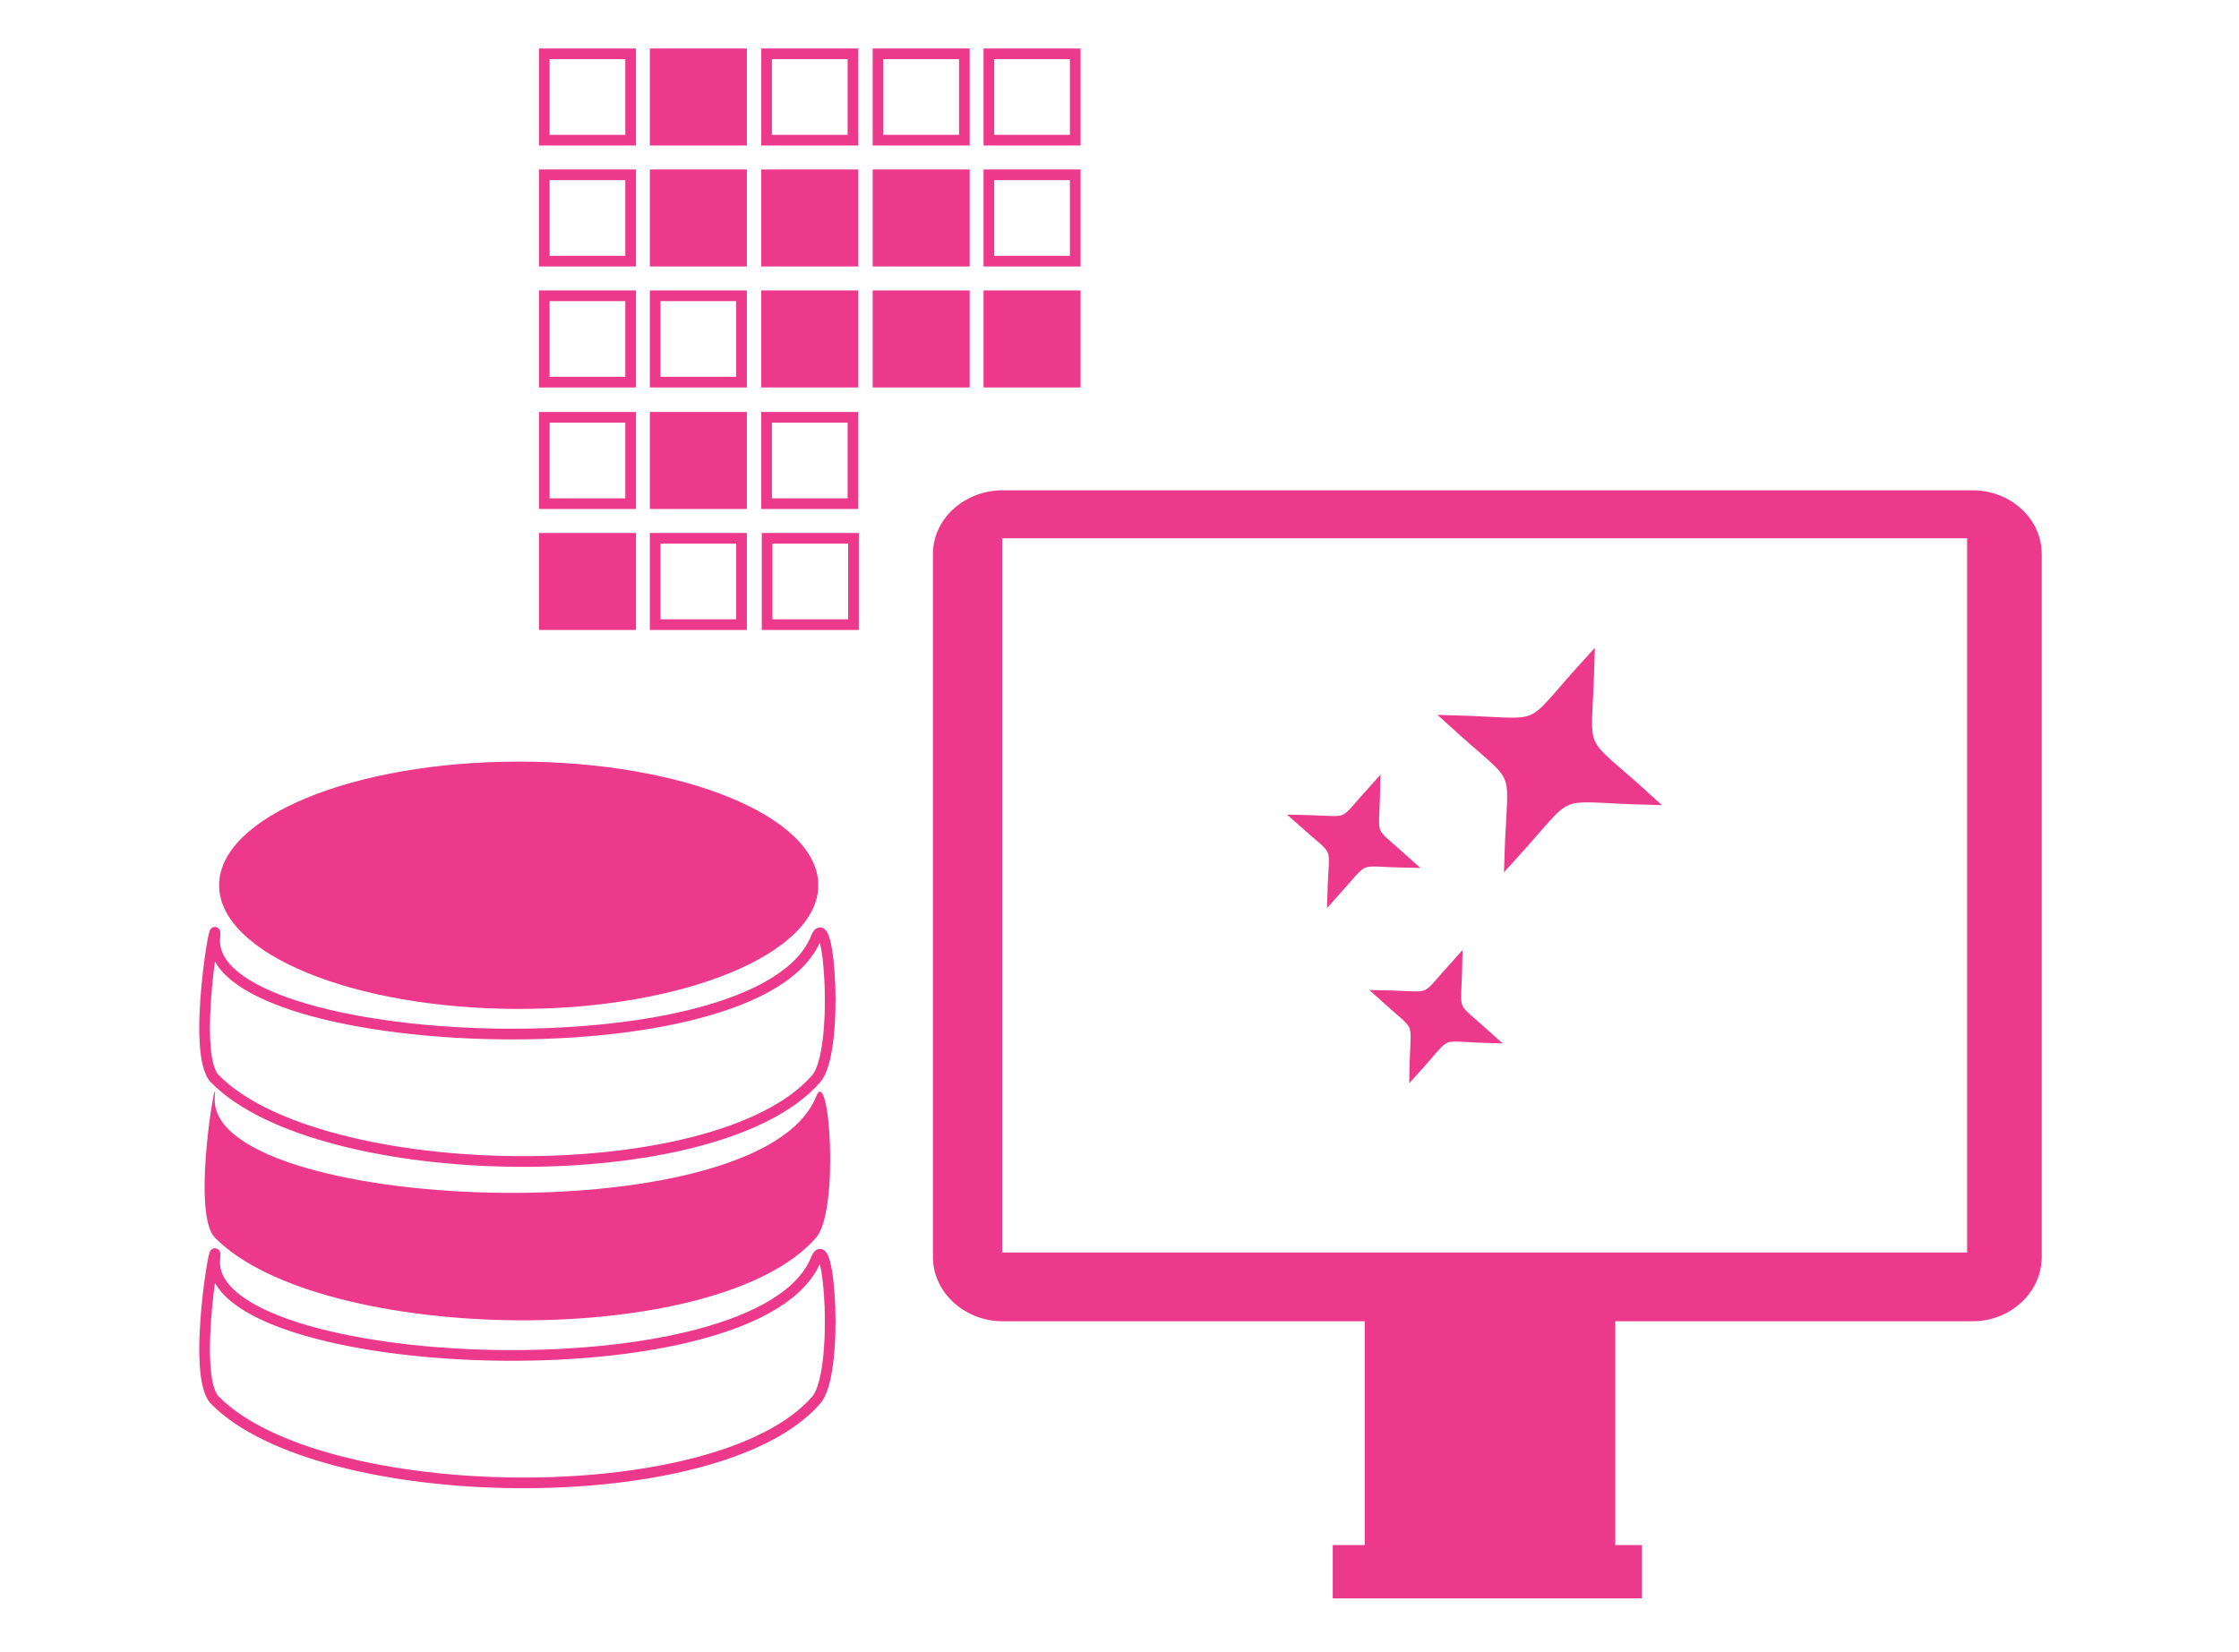 <?xml version="1.0" encoding="utf-8"?>
<!-- Generator: Adobe Illustrator 19.0.0, SVG Export Plug-In . SVG Version: 6.00 Build 0)  -->
<svg version="1.1" id="Слой_1" xmlns="http://www.w3.org/2000/svg" xmlns:xlink="http://www.w3.org/1999/xlink" x="0px" y="0px"
	 viewBox="0 0 420 310" style="enable-background:new 0 0 420 310;" xml:space="preserve">
<style type="text/css">
	.st0{fill:none;stroke:#EC398C;stroke-width:2;stroke-miterlimit:10;}
	.st1{fill:#EC398C;}
	.st2{fill:#EC398C;stroke:#EC398C;stroke-width:2;stroke-miterlimit:10;}
</style>
<path id="XMLID_269_" class="st0" d="M153.1,202.4c-18.5,21.3-93.1,20.1-112.8,0c-4.6-4.7,0.6-33.1,0-26.5
	c-2.1,21.7,102.4,26.5,112.8,0C155.6,169.7,157.5,197.4,153.1,202.4z"/>
<path id="XMLID_268_" class="st1" d="M153.1,232.2c-18.5,21.3-93.1,20.1-112.8,0c-4.6-4.7,0.6-33.1,0-26.5
	c-2.1,21.7,102.4,26.5,112.8,0C155.6,199.6,157.5,227.2,153.1,232.2z"/>
<ellipse id="XMLID_267_" class="st1" cx="97.3" cy="166.1" rx="56.2" ry="23.2"/>
<path id="XMLID_266_" class="st0" d="M153.1,262.7c-18.5,21.3-93.1,20.1-112.8,0c-4.6-4.7,0.6-33.1,0-26.5
	c-2.1,21.7,102.4,26.5,112.8,0C155.6,230.1,157.5,257.7,153.1,262.7z"/>
<rect id="XMLID_289_" x="122.9" y="101" class="st0" width="16.2" height="16.2"/>
<rect id="XMLID_288_" x="102.1" y="101" class="st2" width="16.2" height="16.2"/>
<rect id="XMLID_287_" x="143.8" y="78.3" class="st0" width="16.2" height="16.2"/>
<rect id="XMLID_286_" x="122.9" y="78.3" class="st2" width="16.2" height="16.2"/>
<rect id="XMLID_285_" x="102.1" y="78.3" class="st0" width="16.2" height="16.2"/>
<rect id="XMLID_284_" x="164.7" y="55.5" class="st2" width="16.2" height="16.2"/>
<rect id="XMLID_283_" x="143.8" y="55.5" class="st2" width="16.2" height="16.2"/>
<rect id="XMLID_282_" x="122.9" y="55.5" class="st0" width="16.2" height="16.2"/>
<rect id="XMLID_281_" x="102.1" y="55.5" class="st0" width="16.2" height="16.2"/>
<rect id="XMLID_280_" x="185.5" y="32.8" class="st0" width="16.2" height="16.2"/>
<rect id="XMLID_279_" x="164.7" y="32.8" class="st2" width="16.2" height="16.2"/>
<rect id="XMLID_278_" x="143.8" y="32.8" class="st2" width="16.2" height="16.2"/>
<rect id="XMLID_277_" x="122.9" y="32.8" class="st2" width="16.2" height="16.2"/>
<rect id="XMLID_276_" x="102.1" y="32.8" class="st0" width="16.2" height="16.2"/>
<rect id="XMLID_275_" x="185.5" y="10.1" class="st0" width="16.2" height="16.2"/>
<rect id="XMLID_274_" x="164.7" y="10.1" class="st0" width="16.2" height="16.2"/>
<rect id="XMLID_273_" x="143.8" y="10.1" class="st0" width="16.2" height="16.2"/>
<rect id="XMLID_272_" x="122.9" y="10.1" class="st2" width="16.2" height="16.2"/>
<rect id="XMLID_121_" x="102.1" y="10.1" class="st0" width="16.2" height="16.2"/>
<rect id="XMLID_290_" x="143.9" y="101" class="st0" width="16.2" height="16.2"/>
<rect id="XMLID_291_" x="185.5" y="55.5" class="st2" width="16.2" height="16.2"/>
<path id="XMLID_6_" class="st2" d="M370.1,93H188c-6.3,0-12,4.7-12,11v131.8c0,6.3,5.7,11.1,12,11.1h69v44h-6v8h56v-8h-5v-44h68.1
	c6.3,0,11.9-4.8,11.9-11.1V104C382,97.7,376.4,93,370.1,93z M370,236H187V100h183V236z"/>
<path id="XMLID_260_" class="st2" d="M309.1,150c-13.8-12.6-11.5-7.1-11-25.8c-12.6,13.8-7.1,11.5-25.8,11
	c13.8,12.6,11.5,7.1,10.9,25.8C295.8,147.2,290.4,149.5,309.1,150z"/>
<path id="XMLID_259_" class="st2" d="M279.2,194.7c-7.4-6.7-6.1-3.8-5.9-13.8c-6.7,7.4-3.8,6.1-13.8,5.9c7.4,6.7,6.1,3.8,5.9,13.8
	C272.2,193.1,269.2,194.4,279.2,194.7z"/>
<path id="XMLID_234_" class="st2" d="M250,167.7c6.7-7.4,3.8-6.1,13.8-5.9c-7.4-6.7-6.1-3.8-5.9-13.8c-6.7,7.4-3.8,6.1-13.8,5.9
	C251.6,160.6,250.3,157.7,250,167.7z"/>
</svg>
